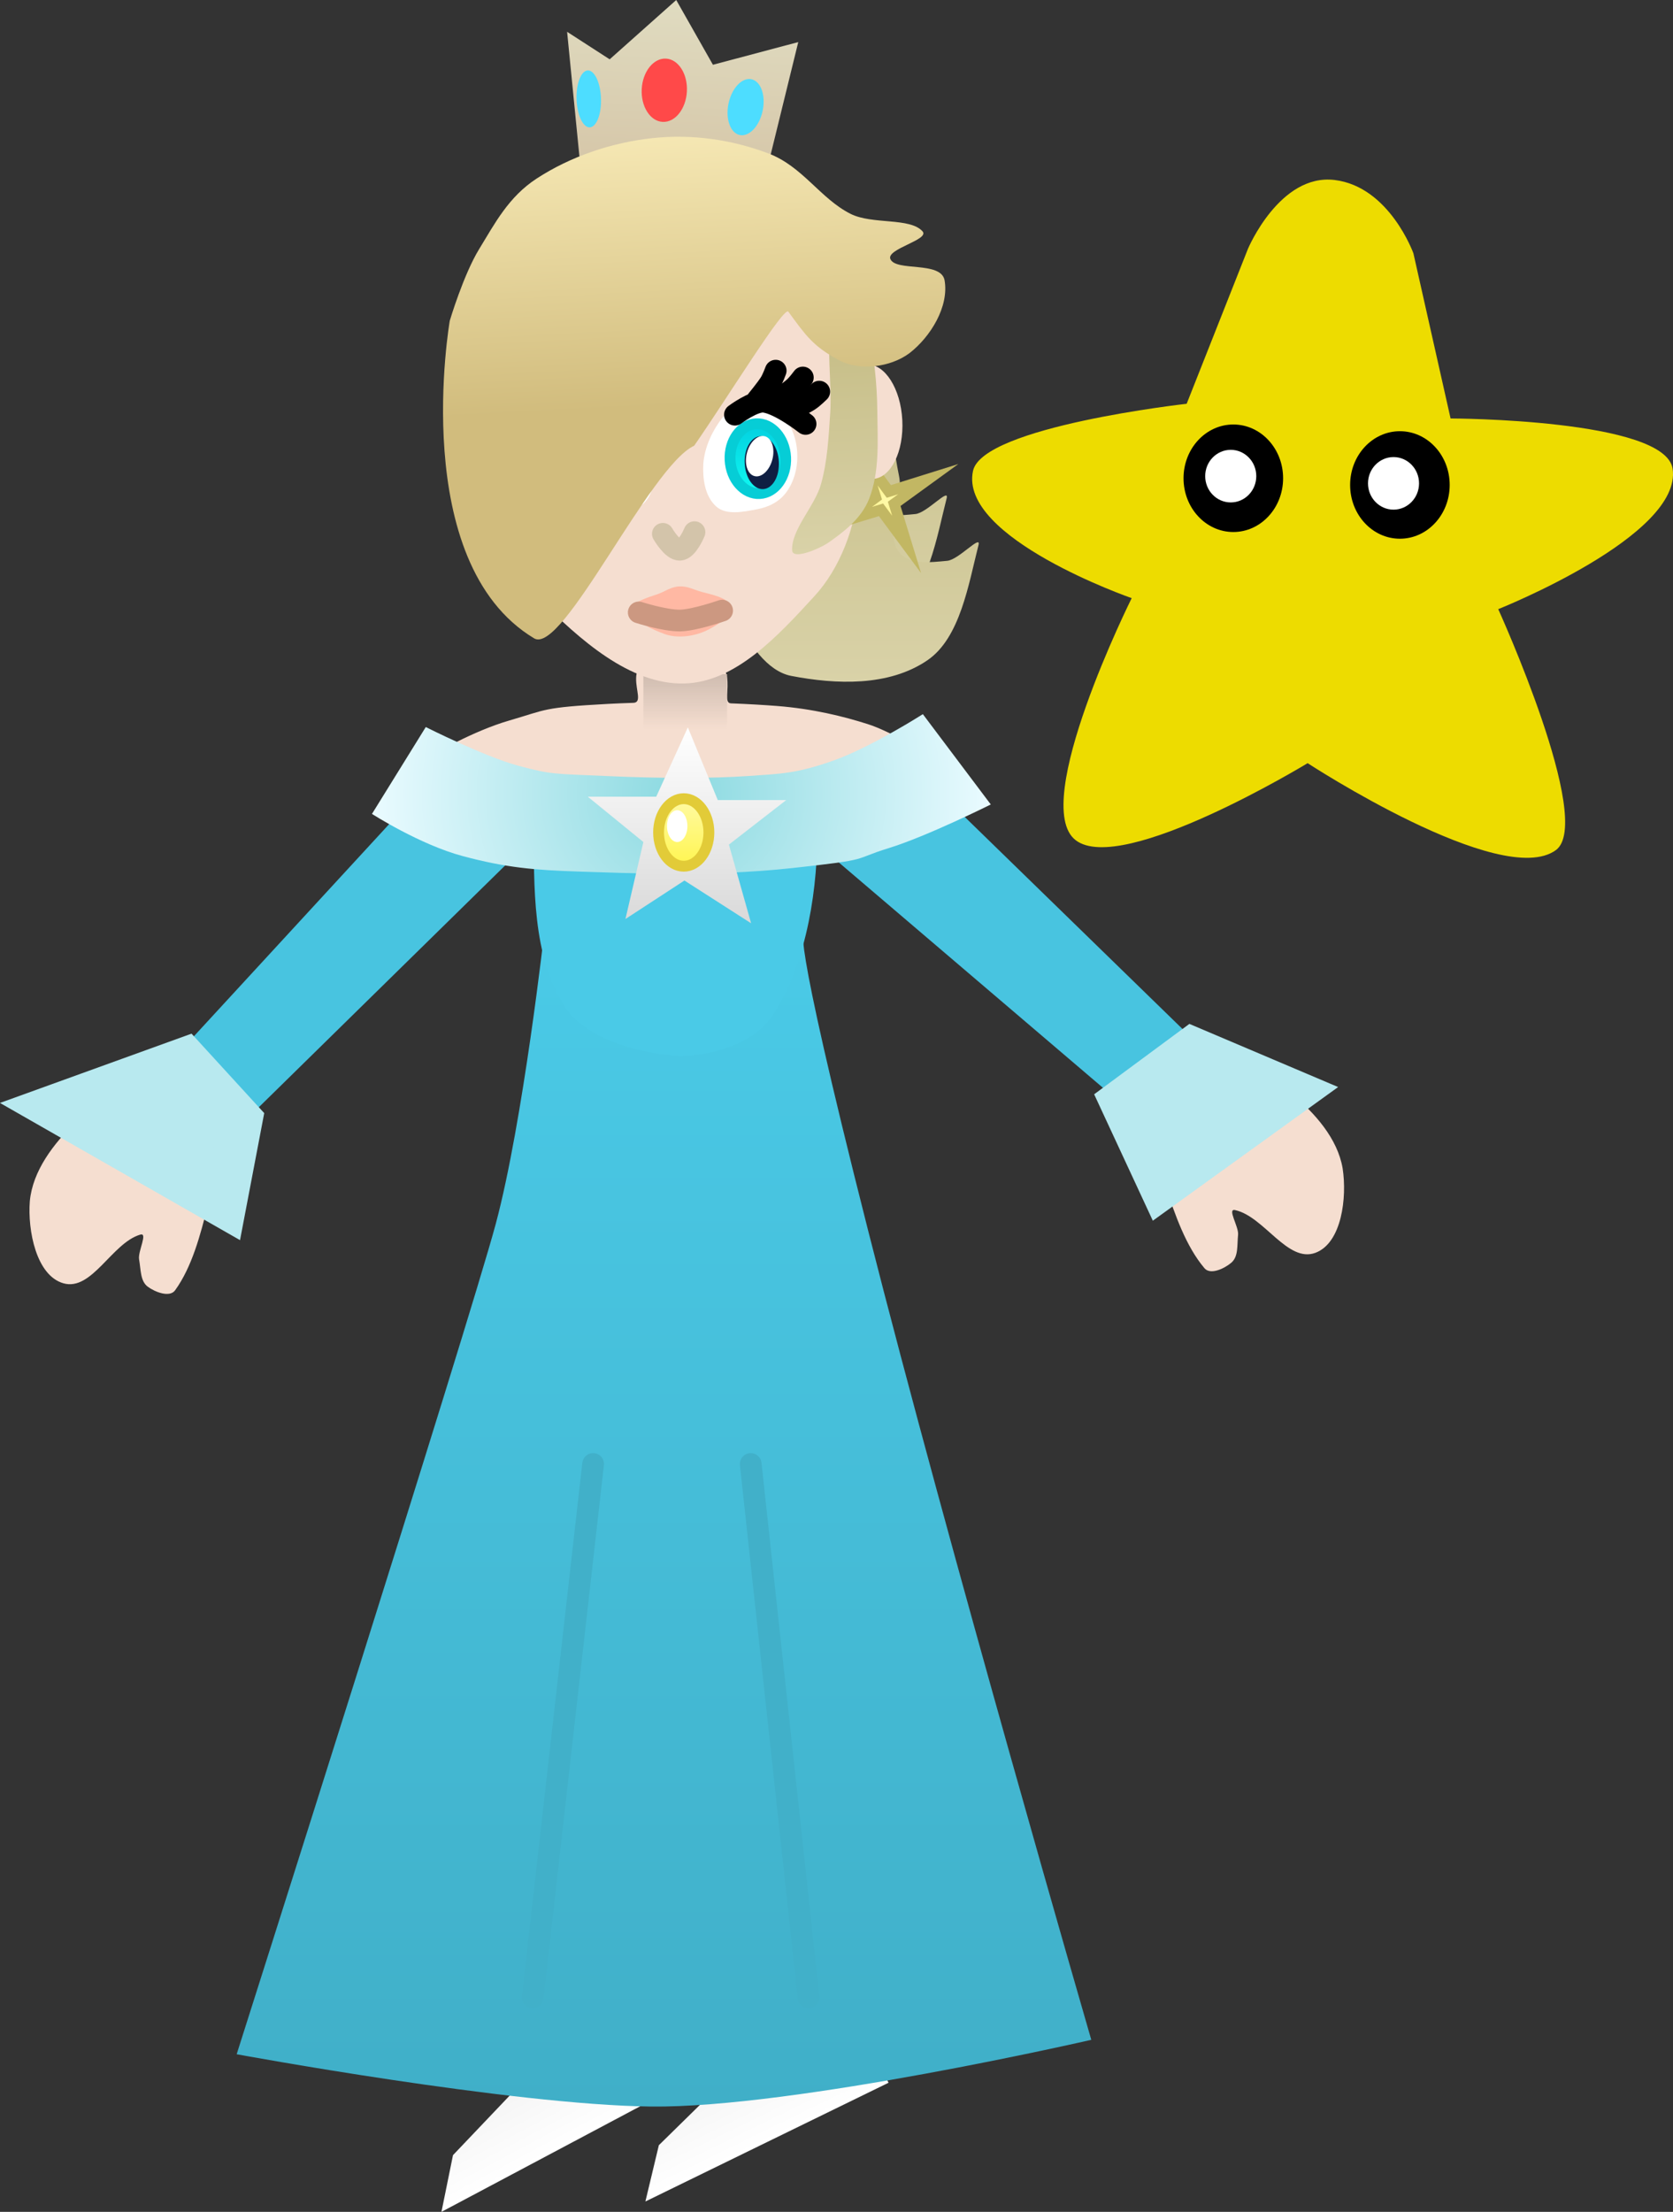 <svg version="1.1" xmlns="http://www.w3.org/2000/svg" xmlns:xlink="http://www.w3.org/1999/xlink" width="77.09" height="101.876" viewBox="0,0,77.09,101.876"><rect x="0" y="0" width="77.09" height="101.876" fill="#333333" stroke="none"/><defs><linearGradient x1="234.719" y1="224.43" x2="238.92" y2="232.34" gradientUnits="userSpaceOnUse" id="color-1"><stop offset="0" stop-color="#e5e5e5"/><stop offset="1" stop-color="#ffffff"/></linearGradient><linearGradient x1="244.581" y1="224.192" x2="248.51" y2="232.241" gradientUnits="userSpaceOnUse" id="color-2"><stop offset="0" stop-color="#e5e5e5"/><stop offset="1" stop-color="#ffffff"/></linearGradient><linearGradient x1="238.163" y1="179.614" x2="238.163" y2="233.339" gradientUnits="userSpaceOnUse" id="color-3"><stop offset="0" stop-color="#4acae7"/><stop offset="1" stop-color="#40afc8"/></linearGradient><radialGradient cx="238.965" cy="172.879" r="14.257" gradientUnits="userSpaceOnUse" id="color-4"><stop offset="0" stop-color="#8ad9e0"/><stop offset="1" stop-color="#eafbff"/></radialGradient><linearGradient x1="239.142" y1="167.365" x2="239.142" y2="169.894" gradientUnits="userSpaceOnUse" id="color-5"><stop offset="0" stop-color="#cfbcb0"/><stop offset="1" stop-color="#cfbcb0" stop-opacity="0"/></linearGradient><linearGradient x1="245.246" y1="149.309" x2="245.246" y2="165.558" gradientUnits="userSpaceOnUse" id="color-6"><stop offset="0" stop-color="#c3ba81"/><stop offset="1" stop-color="#d9d2a8"/></linearGradient><linearGradient x1="244.438" y1="136.613" x2="244.037" y2="144.196" gradientUnits="userSpaceOnUse" id="color-7"><stop offset="0" stop-color="#e0dcc1"/><stop offset="1" stop-color="#d6c7a9"/></linearGradient><linearGradient x1="246.715" y1="151.463" x2="246.715" y2="167.712" gradientUnits="userSpaceOnUse" id="color-8"><stop offset="0" stop-color="#c3ba81"/><stop offset="1" stop-color="#d9d2a8"/></linearGradient><linearGradient x1="236.192" y1="156.194" x2="236.192" y2="159.586" gradientUnits="userSpaceOnUse" id="color-9"><stop offset="0" stop-color="#03d0e0"/><stop offset="1" stop-color="#0ff9f1"/></linearGradient><linearGradient x1="242.489" y1="155.831" x2="242.489" y2="159.045" gradientUnits="userSpaceOnUse" id="color-10"><stop offset="0" stop-color="#03d0e0"/><stop offset="1" stop-color="#0ff9f1"/></linearGradient><linearGradient x1="239.224" y1="169.815" x2="239.224" y2="178.839" gradientUnits="userSpaceOnUse" id="color-11"><stop offset="0" stop-color="#ffffff"/><stop offset="1" stop-color="#d9d9d9"/></linearGradient><radialGradient cx="248.396" cy="159.362" r="2.026" gradientUnits="userSpaceOnUse" id="color-12"><stop offset="0" stop-color="#fffaa9"/><stop offset="1" stop-color="#ffea66"/></radialGradient><linearGradient x1="243.462" y1="150.183" x2="244.079" y2="161.852" gradientUnits="userSpaceOnUse" id="color-13"><stop offset="0" stop-color="#c3ba81"/><stop offset="1" stop-color="#d9d2a8"/></linearGradient><linearGradient x1="224.736" y1="143.339" x2="225.39" y2="155.718" gradientUnits="userSpaceOnUse" id="color-14"><stop offset="0" stop-color="#f5e7b3"/><stop offset="1" stop-color="#d1bc7d"/></linearGradient><linearGradient x1="239.074" y1="173.099" x2="239.074" y2="176.209" gradientUnits="userSpaceOnUse" id="color-15"><stop offset="0" stop-color="#fffaa4"/><stop offset="1" stop-color="#fff54f"/></linearGradient></defs><g transform="translate(-207.568,-136.312)"><g data-paper-data="{&quot;isPaintingLayer&quot;:true}" fill-rule="nonzero" stroke-linejoin="miter" stroke-miterlimit="10" stroke-dasharray="" stroke-dashoffset="0" style="mix-blend-mode: normal"><path d="M238.92,232.34l-11.01,5.848l0.531,-2.612l3.958,-4.158l-2.385,-4.489l4.817,-2.284z" data-paper-data="{&quot;index&quot;:null}" fill="url(#color-1)" stroke="none" stroke-width="1" stroke-linecap="round"/><path d="M248.51,232.241l-11.203,5.469l0.62,-2.592l4.098,-4.021l-2.23,-4.568l4.571,-2.776z" data-paper-data="{&quot;index&quot;:null}" fill="url(#color-2)" stroke="none" stroke-width="1" stroke-linecap="round"/><path d="M238.252,175.676l-10.695,-4.621c0,0 1.764,-1.061 3.491,-1.561c1.727,-0.5 1.497,-0.597 4.532,-0.761c0.39,-0.021 0.782,-0.037 1.171,-0.049c0.807,-0.025 -1.145,-2.211 2.043,-2.302c3.442,-0.098 1.8,2.301 2.455,2.326c0.83,0.032 1.554,0.076 2.117,0.12c1.665,0.13 3.079,0.482 4.191,0.837c1.112,0.355 2.665,1.35 2.665,1.35z" data-paper-data="{&quot;index&quot;:null}" fill="#f5ded0" stroke="#000000" stroke-width="0" stroke-linecap="round"/><g data-paper-data="{&quot;index&quot;:null,&quot;origRot&quot;:0}" stroke="none" stroke-width="1" stroke-linecap="round"><path d="M261.273,190.937c-0.305,-0.923 -0.769,-1.997 -0.427,-2.916c0.452,-1.213 1.271,-2.63 2.492,-2.905c1.336,-0.28 2.723,0.714 3.732,1.556c1.071,0.894 2.131,2.068 2.366,3.458c0.205,1.339 -0.04,3.431 -1.255,3.885c-1.281,0.477 -2.358,-1.665 -3.69,-1.965c-0.403,-0.104 0.163,0.754 0.126,1.132c-0.05,0.488 0.022,0.994 -0.304,1.283c-0.323,0.277 -0.971,0.584 -1.244,0.26c-0.857,-1.014 -1.358,-2.463 -1.797,-3.789z" fill="#f5ded0"/><path d="M249.186,171.178l15.317,14.91l-3.659,2.419l-14.652,-12.495z" data-paper-data="{&quot;origPos&quot;:null}" fill="#48c4e0"/></g><path d="M218.473,230.929c0,0 10.673,-33.536 11.937,-38.24c1.263,-4.704 2.256,-13.599 2.256,-13.599l11.975,0.173c0,0 -0.807,-1 2.913,13.663c3.72,14.663 10.299,37.338 10.299,37.338c0,0 -13.699,3.152 -20.301,3.073c-6.439,-0.077 -19.077,-2.409 -19.077,-2.409z" data-paper-data="{&quot;index&quot;:null}" fill="url(#color-3)" stroke="none" stroke-width="1" stroke-linecap="round"/><path d="M245.234,174.312c0.028,2.874 -0.456,6.164 -1.954,8.609c-0.868,1.429 -2.783,1.993 -4.34,2.042c-1.736,-0.101 -4.33,-0.731 -5.336,-2.266c-1.527,-2.356 -1.429,-5.546 -1.441,-8.386c-0.009,-2.049 13.051,-2.047 13.071,0z" data-paper-data="{&quot;index&quot;:null}" fill="#4acae7" stroke="none" stroke-width="1" stroke-linecap="round"/><g data-paper-data="{&quot;index&quot;:null,&quot;origRot&quot;:0}" stroke="none" stroke-width="1" stroke-linecap="round"><path d="M217.143,191.829c-0.338,1.355 -0.728,2.837 -1.507,3.913c-0.248,0.343 -0.917,0.087 -1.26,-0.166c-0.347,-0.263 -0.313,-0.773 -0.399,-1.256c-0.065,-0.374 0.434,-1.272 0.04,-1.139c-1.305,0.4 -2.218,2.616 -3.531,2.237c-1.247,-0.361 -1.648,-2.429 -1.544,-3.78c0.131,-1.404 1.099,-2.654 2.1,-3.626c0.943,-0.916 2.251,-2.011 3.605,-1.832c1.239,0.182 2.161,1.534 2.703,2.709c0.411,0.891 0.028,1.997 -0.207,2.94z" fill="#f5ded0"/><path d="M231.404,175.625l-14.015,13.75l-3.83,-2.137l15.269,-16.582z" data-paper-data="{&quot;origPos&quot;:null}" fill="#48c4e0"/></g><path d="M253.222,173.365c0,0 -2.929,1.463 -4.695,2.008c-1.765,0.545 -0.688,0.512 -4.471,0.923c-3.783,0.411 -7.626,0.228 -9.755,0.161c-2.129,-0.067 -3.42,-0.183 -5.406,-0.713c-1.986,-0.53 -4.187,-1.944 -4.187,-1.944l2.479,-4.001c0,0 2.708,1.364 4.268,1.783c1.56,0.42 1.63,0.363 4.126,0.476c2.496,0.113 4.819,0.109 6.402,0c1.583,-0.109 2.263,-0.108 3.983,-0.713c1.721,-0.606 4.126,-2.14 4.126,-2.14z" data-paper-data="{&quot;index&quot;:null}" fill="url(#color-4)" stroke="#000000" stroke-width="0" stroke-linecap="round"/><path d="M234.898,203.741l-2.784,24.57" data-paper-data="{&quot;index&quot;:null}" fill="none" stroke="#41b0c9" stroke-width="1" stroke-linecap="round"/><path d="M244.823,228.311l-2.663,-24.57" data-paper-data="{&quot;index&quot;:null}" fill="none" stroke="#41b0c9" stroke-width="1" stroke-linecap="round"/><path d="M237.214,169.894v-2.529h3.857v2.529z" data-paper-data="{&quot;index&quot;:null}" fill="url(#color-5)" stroke="none" stroke-width="0" stroke-linecap="butt"/><path d="M247.435,159.454c0.438,0.758 1.556,0.604 2.314,0.534c0.527,-0.05 1.56,-1.226 1.441,-0.732c-0.459,1.797 -0.842,4.28 -2.355,5.313c-1.78,1.216 -4.207,1.12 -6.283,0.719c-1.101,-0.215 -1.981,-1.502 -2.479,-2.642c-0.657,-1.512 -0.957,-3.365 -0.669,-5.034c0.365,-2.614 0.925,-5.431 2.567,-7.412c0.844,-1.016 2.881,-1.232 3.75,-0.287c1.39,1.518 1.372,4.064 1.805,6.167c0.226,1.097 -0.617,2.437 -0.091,3.374z" data-paper-data="{&quot;index&quot;:null}" fill="url(#color-6)" stroke="none" stroke-width="1.931" stroke-linecap="round"/><g data-paper-data="{&quot;index&quot;:null}" stroke="none"><path d="M242.907,144.137l-8.624,-0.455l-0.583,-5.905l1.961,1.267l3.067,-2.731l1.691,2.982l3.932,-1.045z" fill="url(#color-7)" stroke-width="2.028" stroke-linecap="round"/><path d="M238.255,139.012c0.287,0.015 0.539,0.192 0.713,0.466c0.175,0.274 0.272,0.644 0.251,1.046c-0.021,0.402 -0.157,0.76 -0.359,1.014c-0.202,0.254 -0.471,0.403 -0.758,0.388c-0.287,-0.015 -0.539,-0.192 -0.713,-0.466c-0.175,-0.274 -0.272,-0.644 -0.251,-1.046c0.021,-0.402 0.157,-0.76 0.359,-1.014c0.202,-0.253 0.471,-0.403 0.758,-0.388z" fill="#ff4949" stroke-width="2.028" stroke-linecap="butt"/><path d="M234.654,139.556c0.155,-0.005 0.301,0.137 0.411,0.371c0.11,0.234 0.184,0.559 0.196,0.921c0.012,0.362 -0.04,0.691 -0.134,0.932c-0.094,0.241 -0.229,0.392 -0.385,0.398c-0.155,0.005 -0.301,-0.137 -0.411,-0.371c-0.11,-0.234 -0.184,-0.56 -0.196,-0.921c-0.012,-0.362 0.04,-0.691 0.134,-0.932c0.094,-0.241 0.229,-0.392 0.385,-0.398z" fill="#4dddff" stroke-width="1.504" stroke-linecap="butt"/><path d="M242.192,139.962c0.217,0.045 0.384,0.231 0.478,0.493c0.094,0.262 0.115,0.602 0.041,0.956c-0.074,0.354 -0.229,0.657 -0.42,0.86c-0.191,0.202 -0.418,0.305 -0.635,0.26c-0.217,-0.045 -0.384,-0.231 -0.478,-0.493c-0.094,-0.262 -0.115,-0.602 -0.041,-0.956c0.074,-0.354 0.229,-0.657 0.42,-0.86c0.191,-0.202 0.418,-0.305 0.635,-0.26z" fill="#4dddff" stroke-width="1.699" stroke-linecap="butt"/></g><path d="M248.903,161.608c0.438,0.758 1.556,0.604 2.314,0.534c0.527,-0.05 1.56,-1.226 1.441,-0.732c-0.459,1.797 -0.842,4.28 -2.355,5.313c-1.78,1.216 -4.207,1.12 -6.283,0.719c-1.101,-0.215 -1.981,-1.502 -2.479,-2.642c-0.657,-1.512 -0.957,-3.365 -0.669,-5.034c0.365,-2.614 0.925,-5.431 2.567,-7.412c0.844,-1.016 2.881,-1.232 3.75,-0.287c1.39,1.518 1.372,4.064 1.805,6.167c0.226,1.097 -0.617,2.437 -0.091,3.374z" data-paper-data="{&quot;index&quot;:null}" fill="url(#color-8)" stroke="none" stroke-width="1.931" stroke-linecap="round"/><path d="M237.793,148.062c2.876,-0.076 6.424,0.198 8.354,2.422c1.841,2.123 1.229,5.509 0.983,8.238c-0.119,1.85 -0.862,3.78 -2.042,5.058c-1.639,1.783 -3.615,3.959 -5.994,4.014c-2.515,0.058 -4.838,-2.05 -6.671,-3.882c-1.284,-1.284 -2,-3.289 -2.294,-5.187c-0.382,-2.495 -1.16,-5.55 0.318,-7.651c1.547,-2.197 4.71,-2.881 7.346,-3.012z" data-paper-data="{&quot;index&quot;:null}" fill="#f5ded0" stroke="none" stroke-width="1.996" stroke-linecap="round"/><path d="M235.158,154.769c0.545,-0.029 1.071,0.277 1.437,0.658c0.487,0.508 0.929,1.221 1.073,1.982c0.103,0.649 0.102,1.479 -0.371,2.018c-0.417,0.476 -1.217,0.391 -1.876,0.338c-0.525,-0.043 -1.055,-0.225 -1.437,-0.658c-0.381,-0.433 -0.636,-1.046 -0.672,-1.735c-0.036,-0.689 0.152,-1.326 0.486,-1.796c0.334,-0.471 0.814,-0.777 1.36,-0.806z" data-paper-data="{&quot;index&quot;:null}" fill="#ffffff" stroke="none" stroke-width="2.028" stroke-linecap="round"/><path d="M243.631,155.43c0.381,0.433 0.636,1.046 0.673,1.735c0.036,0.689 -0.152,1.326 -0.486,1.796c-0.334,0.471 -0.842,0.708 -1.36,0.806c-0.649,0.123 -1.436,0.292 -1.901,-0.138c-0.527,-0.486 -0.616,-1.311 -0.581,-1.967c0.063,-0.772 0.427,-1.528 0.859,-2.084c0.324,-0.418 0.814,-0.777 1.36,-0.806c0.545,-0.029 1.055,0.225 1.437,0.658z" data-paper-data="{&quot;index&quot;:null}" fill="#ffffff" stroke="none" stroke-width="2.028" stroke-linecap="round"/><path d="M236.103,156.195c0.353,-0.019 0.683,0.155 0.93,0.449c0.248,0.294 0.413,0.711 0.438,1.178c0.025,0.468 -0.096,0.899 -0.311,1.218c-0.215,0.319 -0.525,0.526 -0.878,0.545c-0.353,0.019 -0.683,-0.155 -0.93,-0.449c-0.248,-0.294 -0.413,-0.711 -0.438,-1.178c-0.025,-0.468 0.096,-0.899 0.311,-1.218c0.215,-0.319 0.525,-0.526 0.878,-0.545z" data-paper-data="{&quot;index&quot;:null}" fill="url(#color-9)" stroke="#06cdd6" stroke-width="0.5" stroke-linecap="butt"/><path d="M242.404,155.832c0.353,-0.019 0.682,0.145 0.929,0.423c0.247,0.278 0.411,0.672 0.435,1.115c0.023,0.443 -0.099,0.852 -0.315,1.155c-0.216,0.303 -0.526,0.5 -0.879,0.519c-0.353,0.019 -0.682,-0.145 -0.929,-0.423c-0.247,-0.278 -0.411,-0.672 -0.435,-1.115c-0.023,-0.443 0.099,-0.852 0.315,-1.155c0.216,-0.303 0.526,-0.5 0.879,-0.519z" data-paper-data="{&quot;index&quot;:null}" fill="url(#color-10)" stroke="#06cdd6" stroke-width="0.5" stroke-linecap="butt"/><path d="M237.806,173.007l1.458,-3.192l1.379,3.349h3.152l-2.64,2.049l1.024,3.625l-3.073,-1.97l-2.719,1.773l0.827,-3.546l-2.561,-2.088z" data-paper-data="{&quot;index&quot;:null}" fill="url(#color-11)" stroke="#c8c8c8" stroke-width="0" stroke-linecap="round"/><path d="M248.525,158.948l1.819,-0.569l-1.572,1.14l0.573,1.87l-1.18,-1.595l-1.717,0.52l1.47,-1.091l-0.581,-1.887z" data-paper-data="{&quot;index&quot;:null}" fill="url(#color-12)" stroke="#c2b763" stroke-width="0.5" stroke-linecap="round"/><path d="M236.009,156.863c0.218,-0.012 0.422,0.116 0.576,0.332c0.155,0.216 0.259,0.52 0.277,0.86c0.018,0.34 -0.054,0.654 -0.185,0.884c-0.131,0.231 -0.321,0.38 -0.538,0.391c-0.218,0.011 -0.422,-0.116 -0.576,-0.332c-0.155,-0.216 -0.259,-0.52 -0.277,-0.86c-0.018,-0.34 0.054,-0.654 0.185,-0.884c0.131,-0.231 0.321,-0.38 0.538,-0.391z" data-paper-data="{&quot;index&quot;:null}" fill="#0f1f43" stroke="none" stroke-width="1.913" stroke-linecap="butt"/><path d="M242.606,156.401c0.218,-0.011 0.422,0.115 0.576,0.328c0.154,0.213 0.259,0.513 0.276,0.85c0.018,0.336 -0.054,0.646 -0.185,0.874c-0.131,0.229 -0.321,0.375 -0.538,0.387c-0.218,0.011 -0.422,-0.115 -0.576,-0.328c-0.154,-0.213 -0.259,-0.513 -0.276,-0.85c-0.018,-0.336 0.054,-0.646 0.185,-0.874c0.131,-0.229 0.321,-0.375 0.538,-0.387z" data-paper-data="{&quot;index&quot;:null}" fill="#0f1f43" stroke="none" stroke-width="1.903" stroke-linecap="butt"/><path d="M239.569,160.822c0,0 -0.324,0.797 -0.673,0.811c-0.355,0.015 -0.784,-0.734 -0.784,-0.734" data-paper-data="{&quot;index&quot;:null}" fill="none" stroke="#d3c4aa" stroke-width="1" stroke-linecap="round"/><path d="M247.519,153.107c0.41,-0.022 0.798,0.254 1.092,0.716c0.295,0.462 0.496,1.111 0.534,1.837c0.038,0.726 -0.093,1.393 -0.338,1.883c-0.244,0.491 -0.6,0.805 -1.01,0.827c-0.41,0.022 -0.798,-0.254 -1.092,-0.716c-0.295,-0.462 -0.496,-1.111 -0.534,-1.837c-0.038,-0.726 0.093,-1.393 0.338,-1.883c0.244,-0.491 0.6,-0.805 1.01,-0.827z" data-paper-data="{&quot;index&quot;:null}" fill="#f5ded0" stroke="none" stroke-width="2.028" stroke-linecap="butt"/><path d="M229.588,154.693c0.41,-0.022 0.798,0.254 1.092,0.716c0.295,0.462 0.496,1.111 0.534,1.837c0.038,0.726 -0.093,1.393 -0.338,1.883c-0.244,0.491 -0.6,0.805 -1.01,0.827c-0.41,0.022 -0.798,-0.254 -1.092,-0.716c-0.295,-0.462 -0.496,-1.111 -0.534,-1.837c-0.038,-0.726 0.093,-1.393 0.338,-1.883c0.244,-0.491 0.6,-0.805 1.01,-0.827z" data-paper-data="{&quot;index&quot;:null}" fill="#f5ded0" stroke="none" stroke-width="2.028" stroke-linecap="butt"/><path d="M246.644,150.015c0.438,0.261 0.725,0.839 0.841,1.238c0.37,1.288 0.495,2.77 0.508,3.969c0.012,1.366 0.12,2.809 -0.381,4.076c-0.36,0.906 -1.171,1.521 -1.92,2.04c-0.483,0.303 -1.596,0.752 -1.623,0.324c-0.051,-0.949 1.044,-2.033 1.33,-3.052c0.297,-1.058 0.352,-2.179 0.424,-3.273c0.087,-1.363 -0.197,-3.077 0.056,-4.595c0.063,-0.364 0.439,-0.71 0.767,-0.726z" data-paper-data="{&quot;index&quot;:null}" fill="url(#color-13)" stroke="none" stroke-width="2.028" stroke-linecap="round"/><g data-paper-data="{&quot;index&quot;:null}" fill="none" stroke="#000000" stroke-width="1" stroke-linecap="round"><path d="M241.433,155.412c0,0 0.875,-0.658 1.353,-0.596c0.723,0.095 1.902,1.022 1.902,1.022"/><path d="M245.319,154.35c0,0 -0.287,0.288 -0.483,0.41c-0.27,0.17 -0.849,0.445 -0.849,0.445"/><path d="M244.562,153.699c0,0 -0.24,0.329 -0.414,0.479c-0.24,0.21 -0.77,0.571 -0.77,0.571"/><path d="M243.311,153.384c0,0 -0.138,0.383 -0.263,0.576c-0.172,0.269 -0.579,0.764 -0.579,0.764"/></g><g data-paper-data="{&quot;index&quot;:null}" fill="none" stroke="#000000" stroke-width="1" stroke-linecap="round"><path d="M233.126,156.361c0,0 1.074,-1.046 1.783,-1.217c0.468,-0.112 1.408,0.45 1.408,0.45"/><path d="M233.754,155.664c0,0 -0.605,-0.212 -0.892,-0.353c-0.207,-0.101 -0.523,-0.356 -0.523,-0.356"/><path d="M234.191,155.026c0,0 -0.565,-0.303 -0.826,-0.487c-0.189,-0.131 -0.462,-0.433 -0.462,-0.433"/><path d="M235.139,154.9c0,0 -0.457,-0.449 -0.657,-0.699c-0.145,-0.179 -0.322,-0.545 -0.322,-0.545"/></g><g data-paper-data="{&quot;index&quot;:null}" stroke-linecap="round"><path d="M238.862,163.322c0.398,-0.021 0.693,0.16 1.036,0.252c0.444,0.119 1.214,0.267 1.296,0.633c0.098,0.451 -0.422,0.802 -0.931,1.076c-0.59,0.318 -1.378,0.453 -2.014,0.252c-0.691,-0.252 -1.438,-0.579 -1.561,-1.144c-0.072,-0.33 0.794,-0.581 1.172,-0.709c0.336,-0.114 0.605,-0.339 1.003,-0.36z" fill="#ffb8a3" stroke="none" stroke-width="2.002"/><path d="M240.843,164.437c0,0 -1.262,0.441 -1.936,0.457c-0.719,0.008 -1.906,-0.374 -1.906,-0.374" fill="none" stroke="#cc9881" stroke-width="1"/></g><path d="M243.154,156.781c0.063,0.193 0.07,0.44 0.004,0.693c-0.065,0.253 -0.19,0.466 -0.339,0.605c-0.149,0.139 -0.322,0.204 -0.484,0.162c-0.162,-0.042 -0.282,-0.182 -0.345,-0.376c-0.063,-0.193 -0.07,-0.44 -0.004,-0.693c0.065,-0.253 0.19,-0.466 0.339,-0.605c0.149,-0.139 0.322,-0.204 0.484,-0.162c0.162,0.042 0.282,0.182 0.345,0.376z" data-paper-data="{&quot;index&quot;:null}" fill="#ffffff" stroke="none" stroke-width="1.913" stroke-linecap="butt"/><path d="M236.44,156.693c0.064,0.191 0.071,0.435 0.006,0.685c-0.065,0.25 -0.189,0.46 -0.337,0.597c-0.149,0.137 -0.321,0.201 -0.483,0.159c-0.162,-0.042 -0.282,-0.181 -0.346,-0.373c-0.064,-0.191 -0.071,-0.435 -0.006,-0.685c0.065,-0.25 0.189,-0.46 0.337,-0.597c0.149,-0.137 0.321,-0.201 0.483,-0.159c0.162,0.042 0.282,0.181 0.346,0.373z" data-paper-data="{&quot;index&quot;:null}" fill="#ffffff" stroke="none" stroke-width="1.903" stroke-linecap="butt"/><path d="M237.625,142.675c1.822,-0.198 3.666,0.067 5.345,0.702c1.58,0.596 2.39,2.076 3.785,2.782c1.006,0.509 2.741,0.158 3.323,0.809c0.338,0.389 -1.669,0.803 -1.484,1.271c0.241,0.597 2.316,0.085 2.497,0.972c0.219,1.216 -0.641,2.61 -1.612,3.365c-0.884,0.659 -2.306,0.835 -3.263,0.321c-1.185,-0.636 -1.527,-1.144 -2.322,-2.23c-0.2,-0.273 -2.73,3.853 -4.338,6.173c-2.053,0.954 -6.062,9.676 -7.379,8.872c-5.826,-3.507 -3.883,-14.631 -3.883,-14.631c0,0 0.628,-2.112 1.354,-3.299c0.726,-1.187 1.356,-2.403 2.647,-3.245c1.575,-1.026 3.46,-1.659 5.329,-1.862z" data-paper-data="{&quot;index&quot;:null}" fill="url(#color-14)" stroke="none" stroke-width="2.028" stroke-linecap="round"/><path d="M239.074,173.099c0.319,0 0.609,0.174 0.819,0.456c0.21,0.281 0.34,0.67 0.34,1.099c0,0.429 -0.13,0.818 -0.34,1.099c-0.21,0.282 -0.499,0.456 -0.819,0.456c-0.319,0 -0.609,-0.174 -0.819,-0.456c-0.21,-0.281 -0.34,-0.67 -0.34,-1.099c0,-0.429 0.13,-0.818 0.34,-1.099c0.21,-0.282 0.499,-0.456 0.819,-0.456z" data-paper-data="{&quot;index&quot;:null}" fill="url(#color-15)" stroke="#e2cb38" stroke-width="0.5" stroke-linecap="butt"/><path d="M238.773,173.629c0.13,0 0.247,0.082 0.332,0.215c0.085,0.133 0.138,0.316 0.138,0.518c0,0.202 -0.053,0.386 -0.138,0.518c-0.085,0.133 -0.202,0.215 -0.332,0.215c-0.129,0 -0.247,-0.082 -0.332,-0.215c-0.085,-0.133 -0.138,-0.316 -0.138,-0.518c0,-0.202 0.053,-0.386 0.138,-0.518c0.085,-0.133 0.202,-0.215 0.332,-0.215z" data-paper-data="{&quot;index&quot;:null}" fill="#ffffff" stroke="none" stroke-width="1" stroke-linecap="butt"/><path d="M218.667,187.886l-0.759,3.983l-7.967,-4.552l6.165,-2.229z" fill="#b8e9ef" stroke="#b8e9ef" stroke-width="2" stroke-linecap="round"/><path d="M259.236,187.033l3.272,-2.418l4.695,1.992l-6.117,4.41z" fill="#b8e9ef" stroke="#b8e9ef" stroke-width="2" stroke-linecap="round"/><path d="M262.248,154.91l2.825,-7.139c0,0 1.462,-3.474 3.99,-3.169c2.529,0.305 3.633,3.377 3.633,3.377l1.713,7.607c0,0 9.887,0.021 10.231,2.316c0.463,3.09 -8.035,6.467 -8.035,6.467c0,0 4.454,9.794 2.654,11.1c-2.513,1.823 -11.437,-4.006 -11.437,-4.006c0,0 -8.546,5.195 -10.689,3.547c-2.15,-1.653 2.582,-11.148 2.582,-11.148c0,0 -7.988,-2.773 -7.311,-5.864c0.447,-2.04 9.845,-3.088 9.845,-3.088z" data-paper-data="{&quot;index&quot;:null}" fill="#eddc00" stroke="#c8c8c8" stroke-width="0" stroke-linecap="round"/><path d="M266.692,158.34c0,1.367 -1.027,2.476 -2.294,2.476c-1.267,0 -2.294,-1.108 -2.294,-2.476c0,-1.367 1.027,-2.476 2.294,-2.476c1.267,0 2.294,1.108 2.294,2.476z" fill="#000000" stroke="none" stroke-width="0" stroke-linecap="butt"/><path d="M274.368,158.649c0,1.367 -1.027,2.476 -2.294,2.476c-1.267,0 -2.294,-1.108 -2.294,-2.476c0,-1.367 1.027,-2.476 2.294,-2.476c1.267,0 2.294,1.108 2.294,2.476z" fill="#000000" stroke="none" stroke-width="0" stroke-linecap="butt"/><path d="M265.456,158.242c0,0.669 -0.527,1.211 -1.177,1.211c-0.65,0 -1.177,-0.542 -1.177,-1.211c0,-0.669 0.527,-1.211 1.177,-1.211c0.65,0 1.177,0.542 1.177,1.211z" fill="#ffffff" stroke="none" stroke-width="0" stroke-linecap="butt"/><path d="M272.956,158.575c0,0.669 -0.527,1.211 -1.176,1.211c-0.65,0 -1.176,-0.542 -1.176,-1.211c0,-0.669 0.527,-1.211 1.176,-1.211c0.65,0 1.176,0.542 1.176,1.211z" fill="#ffffff" stroke="none" stroke-width="0" stroke-linecap="butt"/></g></g></svg>